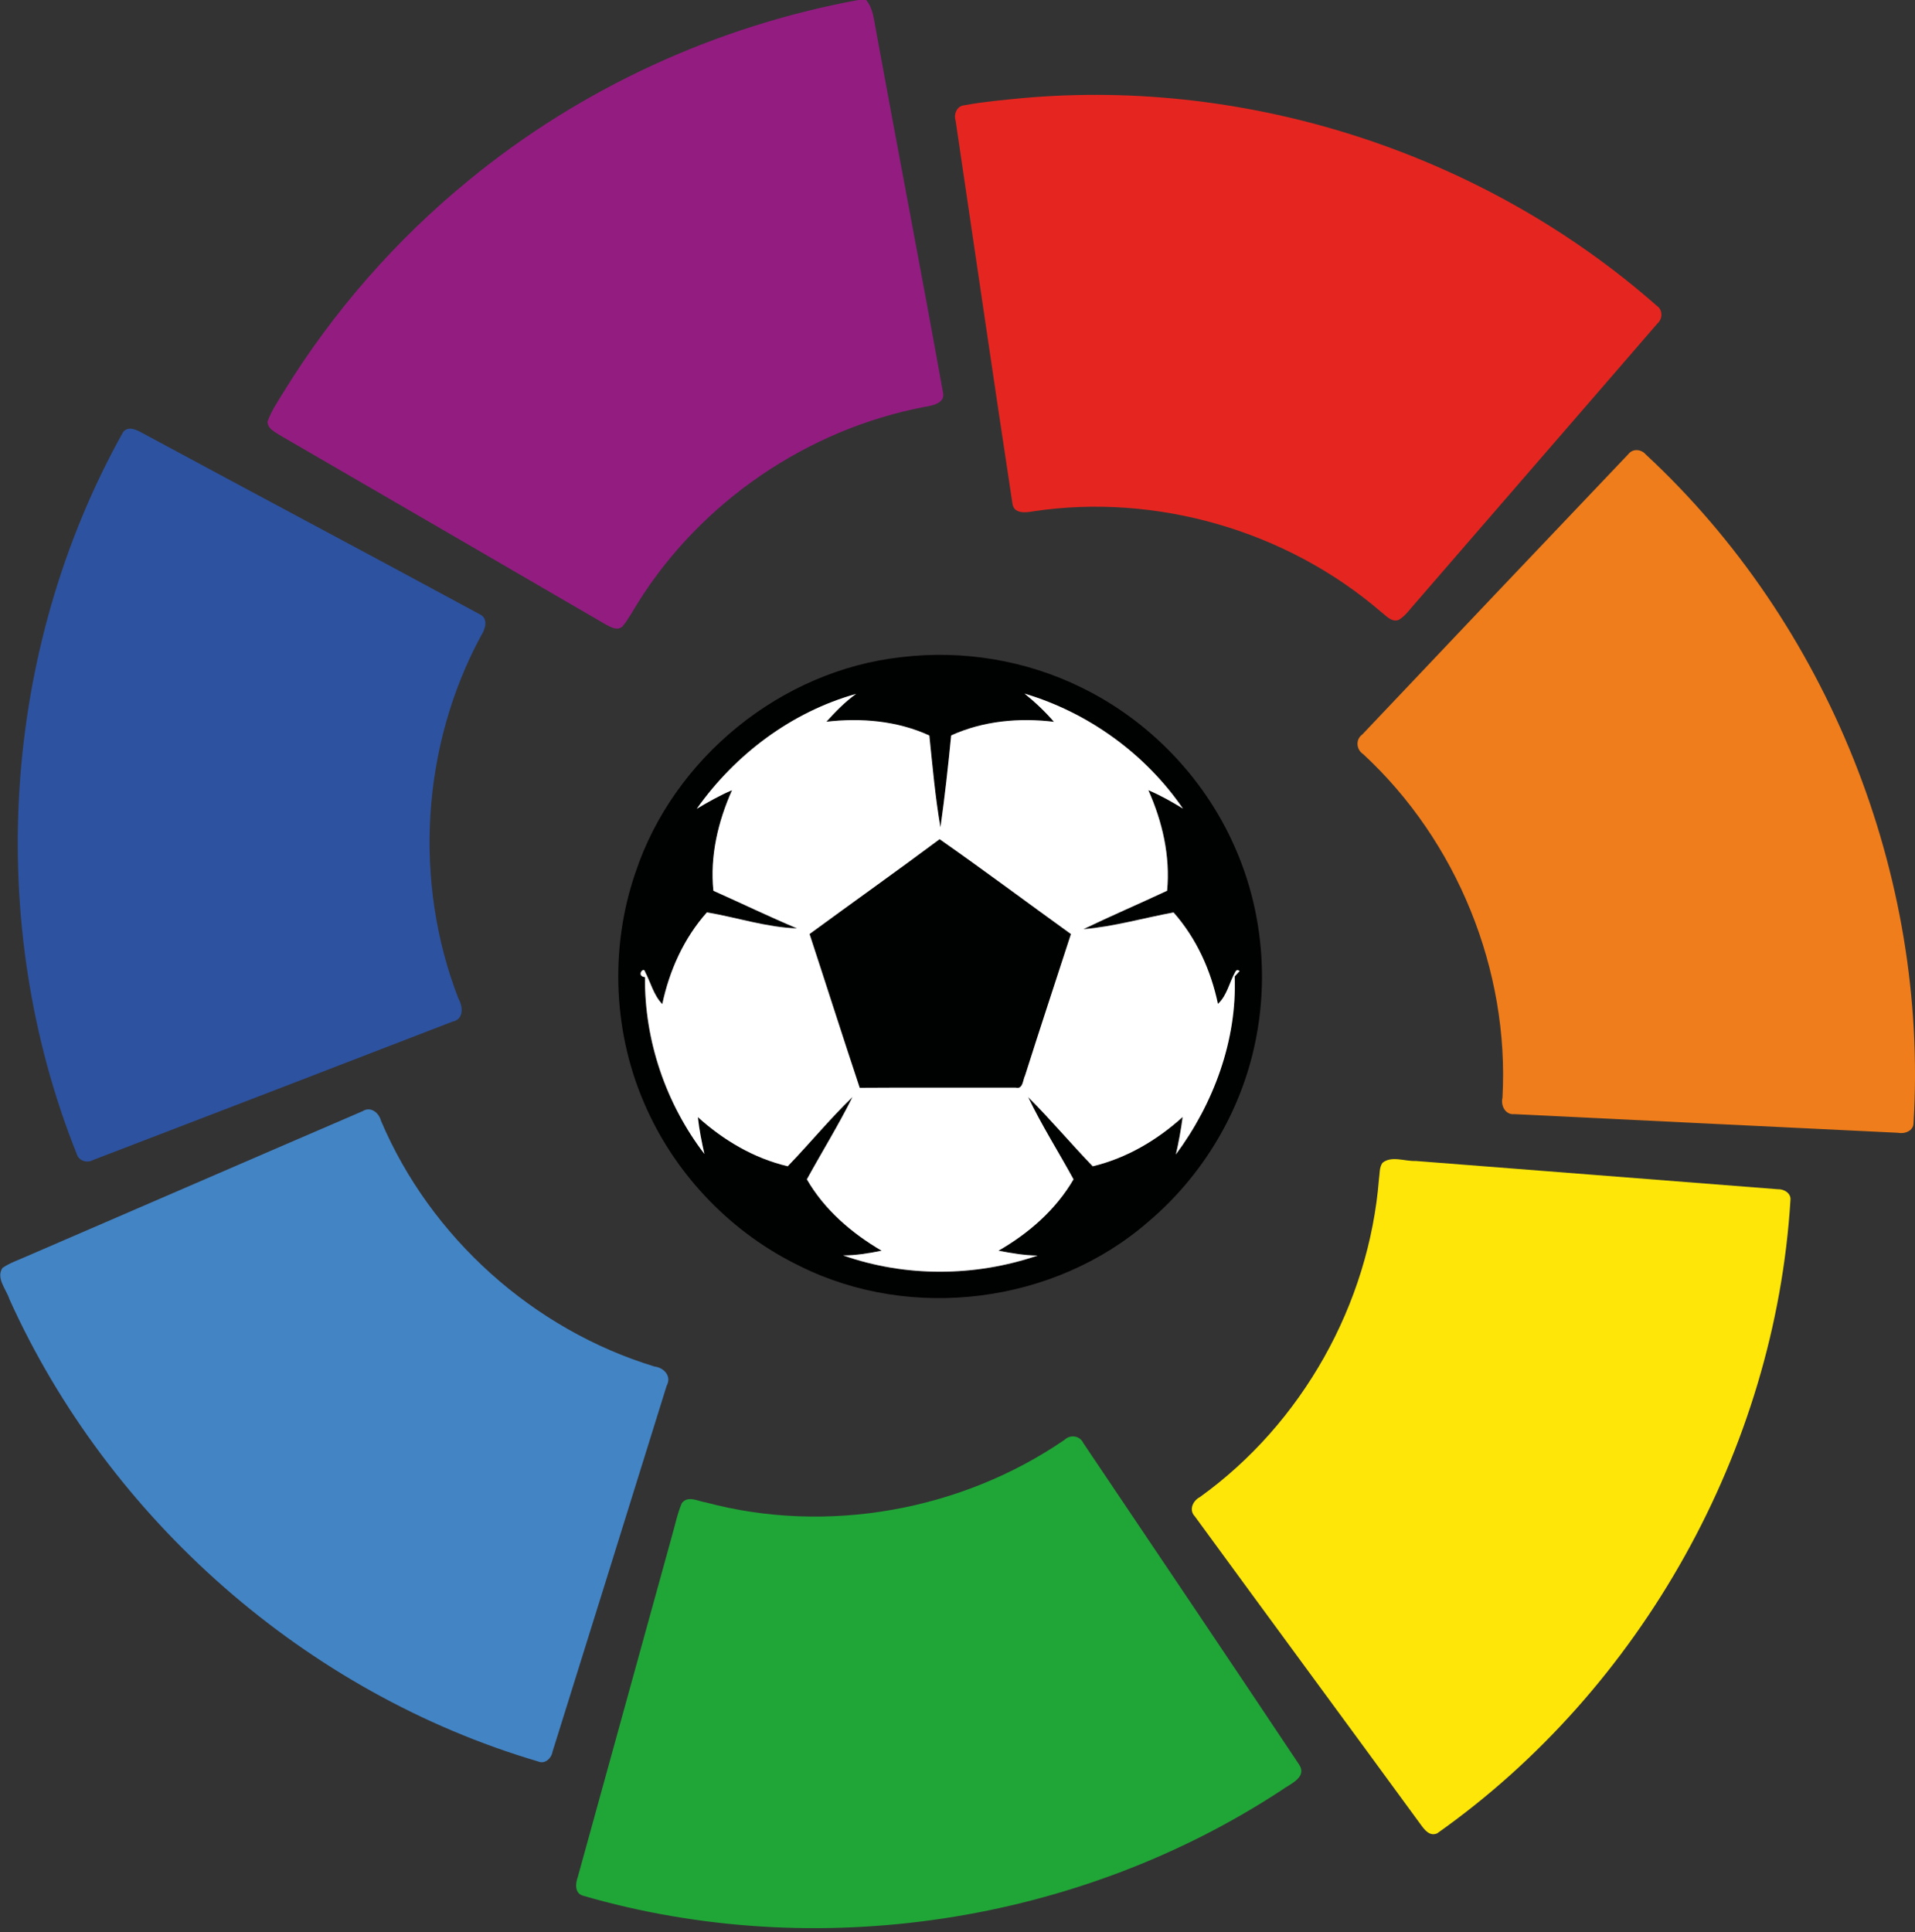 <?xml version="1.0" encoding="UTF-8"?>
<svg width="445px" height="449px" viewBox="0 0 445 449" version="1.1" xmlns="http://www.w3.org/2000/svg" xmlns:xlink="http://www.w3.org/1999/xlink">
    <rect x="0" y="0" width="445" height="449" fill="#333333" stroke="none"/>
    <!-- Generator: Sketch 46.2 (44496) - http://www.bohemiancoding.com/sketch -->
    <title>LaLiga</title>
    <desc>Created with Sketch.</desc>
    <defs></defs>
    <g id="Page-3" stroke="none" stroke-width="1" fill="none" fill-rule="evenodd">
        <g id="LaLiga" fill-rule="nonzero">
            <g id="#931c81ff" transform="translate(62, 0)" fill="#931C81">
                <path d="M137.44,0 L139.27,0 C140.88,1.93 141.07,4.49 141.52,6.87 C146.64,34.94 152.06,62.96 157.1,91.04 C157.81,93.64 154.78,94.23 152.93,94.53 C125.67,99.7 100.85,116.6 86.17,140.16 C85.02,141.97 84.04,143.91 82.64,145.56 C81.46,146.63 79.99,145.74 78.84,145.15 C53.54,130.46 28.26,115.73 2.93,101.07 C1.79,100.3 0.16,99.59 0.17,97.96 C1.04,95.46 2.58,93.27 3.94,91.02 C15.42,72.38 30.04,55.68 47,41.83 C72.96,20.51 104.42,6.07 137.44,0 Z" id="Shape"></path>
            </g>
            <g id="#e52620ff" transform="translate(221, 22)" fill="#E52620">
                <path d="M16.57,0.8 C69.55,-3.96 124.08,13.9 164,49.05 C165.41,49.99 165.39,52.09 164.15,53.16 C145.46,74.81 126.69,96.39 107.99,118.03 C106.72,119.4 105.66,121.07 104.03,122.04 C102.32,122.66 101.08,121.03 99.88,120.14 C77.95,101.29 47.71,92.52 19.1,96.81 C17.33,97.14 14.6,97.43 14.27,95.03 C9.76,65.4 5.47,35.72 1.07,6.07 C0.57,4.56 1.32,2.65 3.03,2.47 C7.5,1.64 12.04,1.24 16.57,0.8 Z" id="Shape"></path>
            </g>
            <g id="#2d52a0ff" transform="translate(4, 99)" fill="#2D52A0">
                <path d="M24.57,1.46 C25.79,-0.19 27.84,0.94 29.22,1.69 C55.26,15.74 81.39,29.61 107.4,43.69 C109.6,44.66 108.77,47.23 107.75,48.78 C93.94,74.36 92.01,105.97 102.54,133.06 C103.63,134.96 103.79,137.88 101.11,138.4 C73.29,149.14 45.47,159.87 17.63,170.54 C16.2,171.35 14.25,170.73 13.81,169.08 C-7.69,115.31 -3.67,52.02 24.57,1.46 Z" id="Shape"></path>
            </g>
            <g id="#ef7d1bff" transform="translate(315, 104)" fill="#EF7D1B">
                <path d="M63.41,1.5 C64.43,0.17 66.43,0.37 67.45,1.61 C109.74,40.84 133.16,99.36 129.66,156.94 C129.66,158.81 127.56,159.54 126,159.21 C96.31,157.76 66.61,156.35 36.91,154.88 C34.79,155.1 33.69,152.88 34.14,151.05 C35.77,121.4 23.57,91.39 1.78,71.24 C0.14,70.18 -0.05,67.8 1.59,66.64 C22.17,44.91 42.76,23.18 63.41,1.5 Z" id="Shape"></path>
            </g>
            <g id="#000101ff" transform="translate(143, 152)" fill="#000101">
                <path d="M66.5,0.69 C80.74,-1.02 95.45,1.41 108.32,7.76 C123.88,15.35 136.63,28.51 143.71,44.31 C150.17,58.57 151.89,74.89 148.68,90.21 C145.36,106.35 136.43,121.23 123.86,131.86 C102.03,150.9 68.82,155.11 42.9,142.2 C27.27,134.66 14.44,121.51 7.3,105.69 C-0.52,88.6 -1.45,68.51 4.67,50.74 C13.53,24.09 38.55,3.74 66.5,0.69 L66.5,0.69 Z M18.9,35.93 C21.56,34.35 24.25,32.82 27.1,31.61 C23.84,38.92 21.95,46.94 22.77,54.98 C29.26,57.87 35.66,60.96 42.2,63.72 C35.13,63.48 28.24,61.18 21.27,59.99 C15.93,65.99 12.55,73.49 10.9,81.31 C8.88,79.22 8.21,76.31 6.9,73.8 C6.58,72.46 4.73,74.8 6.88,75.05 C6.72,89.76 11.75,104.47 20.69,116.14 C20.05,113.31 19.48,110.46 19.16,107.57 C25.12,112.95 32.19,117.14 40.05,118.99 C45.15,113.71 49.82,108.01 55.1,102.91 C51.85,109.43 48,115.64 44.49,122.03 C48.57,129.09 54.88,134.52 61.86,138.61 C58.91,139.19 55.93,139.73 52.91,139.7 C67.41,144.81 83.59,144.7 98.12,139.74 C95.05,139.71 92.03,139.19 89.03,138.61 C96.06,134.57 102.35,129.09 106.46,122.03 C102.98,115.64 99.05,109.48 95.92,102.92 C101.11,108.09 105.83,113.72 110.92,119 C118.77,117.12 125.86,112.94 131.82,107.55 C131.43,110.47 130.91,113.38 130.24,116.26 C139.02,104.44 144.47,89.7 143.91,74.89 L145.06,73.62 C144.61,73.29 144.28,73.36 144.05,73.82 C142.65,76.27 142.16,79.29 140.02,81.26 C138.39,73.47 135.01,66.01 129.71,60.01 C122.73,61.3 115.84,63.31 108.76,63.9 C115.19,60.81 121.75,57.99 128.21,54.97 C128.97,46.93 127.12,38.92 123.85,31.61 C126.65,32.8 129.31,34.29 131.9,35.89 C123.14,23.13 109.89,13.57 95.07,9.16 C97.53,11.14 99.84,13.32 101.91,15.72 C93.86,14.74 85.47,15.49 78.03,18.88 C77.33,26.01 76.55,33.14 75.54,40.24 C74.32,33.18 73.7,26.03 72.96,18.9 C65.52,15.48 57.11,14.76 49.04,15.7 C51.16,13.35 53.37,11.07 55.95,9.23 C40.96,13.41 27.86,23.28 18.9,35.93 Z" id="Shape"></path>
                <path d="M75.35,42.99 C85.63,50.19 95.68,57.7 105.86,65.04 C102.3,75.99 98.68,86.93 95.2,97.91 C94.67,98.9 94.76,101.18 93.02,100.72 C80.94,100.76 68.86,100.67 56.78,100.76 C52.82,88.87 49.03,76.93 45.12,65.03 C55.18,57.66 65.35,50.44 75.35,42.99 Z" id="Shape"></path>
            </g>
            <g id="#ffffffff" transform="translate(148, 161)" fill="#FFFFFF">
                <path d="M13.9,26.93 C22.86,14.28 35.96,4.41 50.95,0.23 C48.37,2.07 46.16,4.35 44.04,6.7 C52.11,5.76 60.52,6.48 67.96,9.9 C68.7,17.03 69.32,24.18 70.54,31.24 C71.55,24.14 72.33,17.01 73.03,9.88 C80.47,6.49 88.86,5.74 96.91,6.72 C94.84,4.32 92.53,2.14 90.07,0.16 C104.89,4.57 118.14,14.13 126.9,26.89 C124.31,25.29 121.65,23.8 118.85,22.61 C122.12,29.92 123.97,37.93 123.21,45.97 C116.75,48.99 110.19,51.81 103.76,54.9 C110.84,54.31 117.73,52.3 124.71,51.01 C130.01,57.01 133.39,64.47 135.02,72.26 C137.16,70.29 137.65,67.27 139.05,64.82 C139.28,64.36 139.61,64.29 140.06,64.62 L138.91,65.89 C139.47,80.7 134.02,95.44 125.24,107.26 C125.91,104.38 126.43,101.47 126.82,98.55 C120.86,103.94 113.77,108.12 105.92,110 C100.83,104.72 96.11,99.09 90.92,93.92 C94.05,100.48 97.98,106.64 101.46,113.03 C97.35,120.09 91.06,125.57 84.03,129.61 C87.03,130.19 90.05,130.71 93.12,130.74 C78.59,135.7 62.41,135.81 47.91,130.7 C50.93,130.73 53.91,130.19 56.86,129.61 C49.88,125.52 43.57,120.09 39.49,113.03 C43,106.64 46.85,100.43 50.1,93.91 C44.82,99.01 40.15,104.71 35.05,109.99 C27.19,108.14 20.12,103.95 14.16,98.57 C14.48,101.46 15.05,104.31 15.69,107.14 C6.75,95.47 1.72,80.76 1.88,66.05 C-0.27,65.8 1.58,63.46 1.9,64.8 C3.21,67.31 3.88,70.22 5.9,72.31 C7.55,64.49 10.93,56.99 16.27,50.99 C23.24,52.18 30.13,54.48 37.2,54.72 C30.66,51.96 24.26,48.87 17.77,45.98 C16.95,37.94 18.84,29.92 22.1,22.61 C19.25,23.82 16.56,25.35 13.9,26.93 L13.9,26.93 Z M70.35,33.99 C60.35,41.44 50.18,48.66 40.12,56.03 C44.03,67.93 47.82,79.87 51.78,91.76 C63.86,91.67 75.94,91.76 88.02,91.72 C89.76,92.18 89.67,89.9 90.2,88.91 C93.68,77.93 97.3,66.99 100.86,56.04 C90.68,48.7 80.63,41.19 70.35,33.99 Z" id="Shape"></path>
            </g>
            <g id="#4384c5ff" transform="translate(0, 257)" fill="#4384C5">
                <path d="M84.22,1.21 C86.1,-2.88657986e-15 88.03,1.51 88.52,3.39 C100.01,30.51 123.91,51.94 152.08,60.52 C154.28,60.79 156.15,62.75 154.91,65 C146.09,93.36 137.25,121.72 128.38,150.07 C128.14,151.54 126.61,153 125.05,152.29 C71.18,136.41 25.33,96.06 2.21,44.93 C1.49,42.62 -1,40.01 0.57,37.61 C2.25,36.47 4.19,35.8 6.03,34.99 C32.1,23.75 58.14,12.43 84.22,1.21 Z" id="Shape"></path>
            </g>
            <g id="#ffe609ff" transform="translate(276, 269)" fill="#FFE609">
                <path d="M45.26,1.19 C47.37,-0.53 50.46,0.88 52.96,0.76 C81.02,2.97 109.08,5.12 137.14,7.33 C138.53,7.26 140.22,8.23 140.06,9.82 C136.51,67.84 105.42,123.46 57.97,156.99 C56.21,157.78 54.99,156.13 54.11,154.91 C36.66,131.03 19.1,107.23 1.66,83.35 C0.19,81.84 1.21,79.69 2.84,78.85 C26.56,61.8 42.13,34.05 44.44,4.94 C44.65,3.69 44.48,2.28 45.26,1.19 Z" id="Shape"></path>
            </g>
            <g id="#20a637ff" transform="translate(133, 333)" fill="#20A637">
                <path d="M114.38,1.55 C115.73,0.26 117.93,0.58 118.73,2.3 C135.49,27.22 152.29,52.11 168.94,77.1 C170.75,80.05 166.73,81.53 164.88,82.91 C117.61,113.98 56.7,123.25 2.37,107.45 C0.51,106.84 0.72,104.62 1.26,103.16 C8.57,76.75 15.85,50.32 23.14,23.91 C23.89,21.35 24.39,18.7 25.45,16.25 C26.89,14.42 29.21,15.84 31.01,16.1 C59.18,23.63 90.37,18.02 114.38,1.55 Z" id="Shape"></path>
            </g>
        </g>
    </g>
</svg>